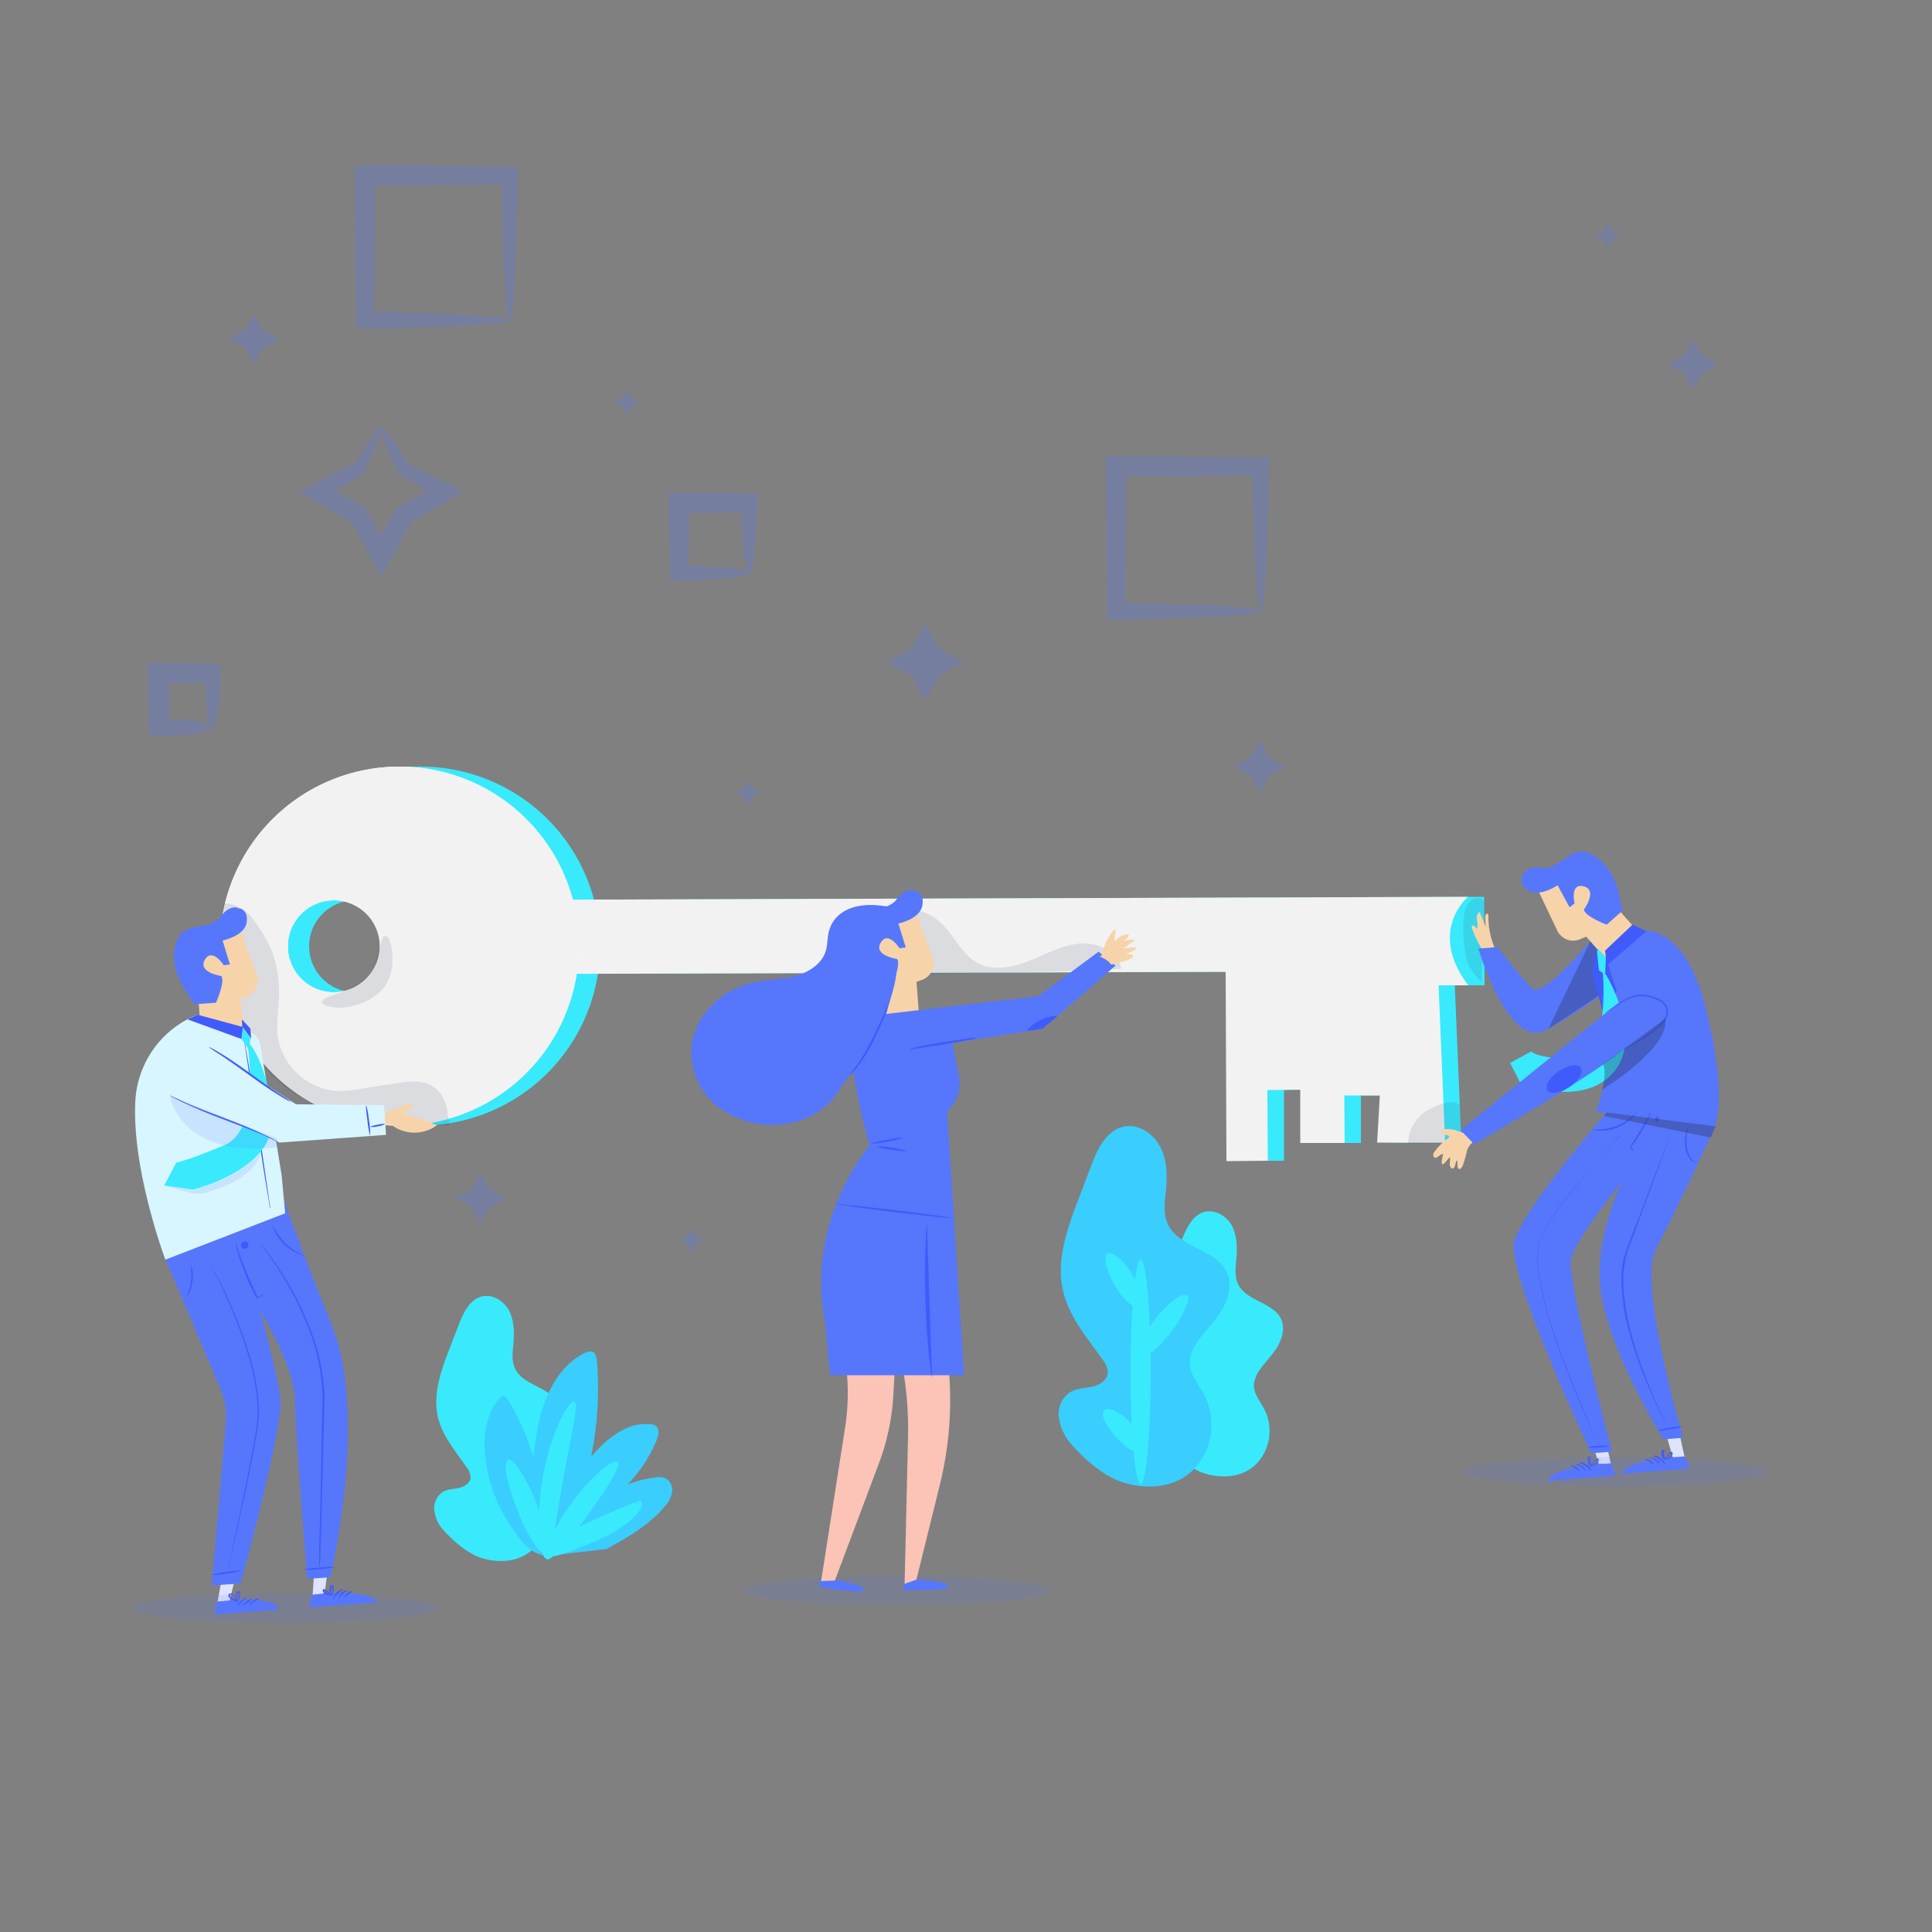 <svg xmlns="http://www.w3.org/2000/svg" viewBox="0 0 534 534">
  <rect x="0" y="0" width="534" height="534" fill="#808080" stroke="none"/>
  <defs>
    <style>
      .cls-1, .cls-7 {
        fill: none;
      }

      .cls-2 {
        fill: #39eafd;
      }

      .cls-3 {
        fill: #f2f2f2;
      }

      .cls-4 {
        fill: #fff;
      }

      .cls-5 {
        opacity: 0.11;
      }

      .cls-15, .cls-6 {
        fill: #282f56;
      }

      .cls-7 {
        stroke: #282f56;
        stroke-miterlimit: 10;
      }

      .cls-8 {
        opacity: 0.12;
      }

      .cls-9 {
        fill: #f7d3a9;
      }

      .cls-10 {
        fill: #dee3ff;
      }

      .cls-11, .cls-14 {
        fill: #5677fc;
      }

      .cls-12 {
        fill: #d8f6ff;
      }

      .cls-13 {
        fill: #405bfc;
      }

      .cls-14 {
        opacity: 0.14;
      }

      .cls-15 {
        opacity: 0.35;
      }

      .cls-16 {
        fill: #c44;
      }

      .cls-17 {
        fill: #fbc4b6;
      }

      .cls-18 {
        opacity: 0.25;
      }

      .cls-19 {
        fill: #39cefd;
      }
    </style>
  </defs>
  <g id="search-bcg-key-blue" transform="translate(-0.7 -19.5)">
    <path id="Path_1095" data-name="Path 1095" class="cls-1" d="M.7,19.5h534v534H.7" transform="translate(0 0)"/>
    <g id="Group_925" data-name="Group 925" transform="translate(60.828 231.391)">
      <g id="Group_919" data-name="Group 919" transform="translate(0.64)">
        <path id="Path_1096" data-name="Path 1096" class="cls-2" d="M129.4,252.454l272.767-.854.107,24.457H394.05l1.816,43.468h-18.8l.748-13.03H368.1v13.136H355.816V304.893l-8.971.107v19.544H335.417l-.107-52.225-205.91.641Z" transform="translate(-52.717 -215.608)"/>
        <path id="Path_1097" data-name="Path 1097" class="cls-2" d="M112.548,217.9a49.609,49.609,0,1,0,49.769,49.448A49.546,49.546,0,0,0,112.548,217.9ZM94.606,280.271a12.709,12.709,0,1,1,12.709-12.709A12.671,12.671,0,0,1,94.606,280.271Z" transform="translate(-57.226 -217.9)"/>
        <path id="Path_1098" data-name="Path 1098" class="cls-3" d="M125.1,252.454l272.874-.854.107,24.457h-8.224l1.816,43.468h-18.8l.748-13.03H363.8l.107,13.136H351.623V304.893l-9.078.107.107,19.544-11.428.107-.214-52.332-205.8.641Z" transform="translate(-53.01 -215.608)"/>
        <path id="Path_1099" data-name="Path 1099" class="cls-4" d="M107.048,217.9a49.609,49.609,0,1,0,49.769,49.448A49.546,49.546,0,0,0,107.048,217.9ZM89.106,280.271a12.709,12.709,0,1,1,12.709-12.709A12.88,12.88,0,0,1,89.106,280.271Z" transform="translate(-57.6 -217.9)"/>
        <path id="Path_1100" data-name="Path 1100" class="cls-3" d="M107.048,217.9a49.609,49.609,0,1,0,49.769,49.448A49.546,49.546,0,0,0,107.048,217.9ZM89.106,280.271a12.709,12.709,0,1,1,12.709-12.709A12.88,12.88,0,0,1,89.106,280.271Z" transform="translate(-57.6 -217.9)"/>
        <path id="Path_1101" data-name="Path 1101" class="cls-2" d="M380.918,251.6s-11.321,9.505.107,24.457C381.025,276.057,391.064,261.746,380.918,251.6Z" transform="translate(-35.954 -215.608)"/>
      </g>
      <g id="Group_920" data-name="Group 920" class="cls-5" transform="translate(329.051 92.73)">
        <path id="Path_1102" data-name="Path 1102" class="cls-6" d="M365.1,316.339a10.977,10.977,0,0,1,4.486-8.758,20.4,20.4,0,0,1,2.99-1.6,12.955,12.955,0,0,1,3.418-1.175,5.136,5.136,0,0,1,3.524.641l.32,10.466Z" transform="translate(-365.1 -304.725)"/>
      </g>
      <path id="Path_1103" data-name="Path 1103" class="cls-7" d="M370.3,301.3" transform="translate(-35.696 -212.228)"/>
      <g id="Group_921" data-name="Group 921" class="cls-5" transform="translate(344.274 36.337)">
        <path id="Path_1104" data-name="Path 1104" class="cls-6" d="M384.423,275.181c-1.5-1.709-3.1-3.418-3.845-5.447a20.825,20.825,0,0,1-.854-4.486,28.76,28.76,0,0,1,0-9.078,5.664,5.664,0,0,1,1.816-3.631,2.781,2.781,0,0,1,3.738.214Z" transform="translate(-379.354 -251.923)"/>
      </g>
      <g id="Group_922" data-name="Group 922" class="cls-5" transform="translate(28.831 46.774)">
        <path id="Path_1105" data-name="Path 1105" class="cls-6" d="M101.515,261.7c.748-.107,1.6,1.6,1.922,4.486a17.146,17.146,0,0,1-.214,5.126,10.7,10.7,0,0,1-3.631,6.3,17.6,17.6,0,0,1-11,3.952c-2.99-.107-4.7-.961-4.592-1.709,0-.748,1.709-1.282,4.058-2.136a29.46,29.46,0,0,0,3.952-1.709,21.265,21.265,0,0,0,4.165-2.67,8.211,8.211,0,0,0,2.35-3.418,42.232,42.232,0,0,0,1.175-4.165C100.341,263.409,100.768,261.7,101.515,261.7Z" transform="translate(-83.996 -261.696)"/>
      </g>
      <g id="Group_923" data-name="Group 923" class="cls-8" transform="translate(183.696 39.429)">
        <path id="Path_1106" data-name="Path 1106" class="cls-6" d="M232.418,255.226A13.937,13.937,0,0,1,244.593,258c4.058,3.418,6.088,9.078,10.68,11.641,4.379,2.35,9.719,1.282,14.311-.534s9.078-4.379,13.991-4.806,10.573,2.136,11.534,6.942c-21.574,1.282-44.536.854-66.109,2.136" transform="translate(-229 -254.818)"/>
      </g>
      <g id="Group_924" data-name="Group 924" class="cls-5" transform="translate(0 37.808)">
        <path id="Path_1107" data-name="Path 1107" class="cls-6" d="M58.709,253.3c5.874.214,8.224,4.165,11.321,9.185s4.165,11.107,3.952,16.981c-.214,3.524-.748,7.156-.32,10.68A17.91,17.91,0,0,0,89.574,305.1a29.1,29.1,0,0,0,7.476-.641c3.2-.534,6.3-.961,9.505-1.5,4.486-.641,9.612-1.282,12.6,3.738a13.145,13.145,0,0,1,1.5,4.913c.214,3.1,1.068.107.214,3.1l-16.447-.427A48.9,48.9,0,0,1,57,269.854Z" transform="translate(-57 -253.3)"/>
      </g>
    </g>
    <g id="Group_946" data-name="Group 946" transform="translate(38.036 270.301)">
      <path id="Path_1108" data-name="Path 1108" class="cls-9" d="M100.548,311.289a1.014,1.014,0,0,1,1.175-.427,3.208,3.208,0,0,1,1.175.641,10.461,10.461,0,0,0,11.855-.427c-3.2-1.282-6.515-2.456-9.826-3.418a4.37,4.37,0,0,0,2.99-1.922c.107-.107.214-.32.107-.427a.392.392,0,0,0-.32-.107,4.868,4.868,0,0,0-2.456.534c-1.6.641-3.2,1.388-4.806,2.029a2.336,2.336,0,0,0-.534.32,1.584,1.584,0,0,0-.107.748,16.05,16.05,0,0,1,.214,2.136" transform="translate(-31.297 -250.874)"/>
      <path id="Path_1109" data-name="Path 1109" class="cls-10" d="M58.175,428.12,57,434.422l3.311-.214,1.6-6.408Z" transform="translate(-34.208 -242.536)"/>
      <path id="Path_1110" data-name="Path 1110" class="cls-10" d="M82.027,426.541l-.427,6.3,3.311-.534.854-6.408Z" transform="translate(-32.535 -242.665)"/>
      <path id="Path_1111" data-name="Path 1111" class="cls-9" d="M63.923,260.9l4.272,11.428a4.861,4.861,0,0,1-2.884,6.3l-1.5.534.641,8.33-11.641.854L51,264.852Z" transform="translate(-34.616 -253.885)"/>
      <path id="Path_1112" data-name="Path 1112" class="cls-11" d="M63.747,254.618s-2.35-1.5-5.233,2.35-9.612,1.282-11.748,6.088c-2.243,4.806-.534,10.466,2.456,14.738l2.136,3.311,5.981-.427s2.563-5.767,1.5-7.369c0,0-6.622-.961-4.592-4.486s5.233,1.5,5.233,1.5l1.709-.214-2.029-6.622s5.874-1.175,6.622-4.806C66.417,254.832,63.747,254.618,63.747,254.618Z" transform="translate(-34.974 -254.332)"/>
      <path id="Path_1113" data-name="Path 1113" class="cls-11" d="M43.5,346.474l15.059,35.351a21.4,21.4,0,0,1,1.6,10.36l-3.845,44.429,8.01-.534s10.894-39.836,11-49.982c0-4.806-5.66-25.525-5.66-25.525s9.505,15.7,9.612,24.35S82.7,434.8,82.7,434.8l6.408-.427s10.573-44.536.427-69.527c-8.864-22-13.457-35.244-13.457-35.244Z" transform="translate(-35.126 -249.214)"/>
      <path id="Path_1114" data-name="Path 1114" class="cls-12" d="M52.9,282.1A27.221,27.221,0,0,0,35.7,306.664c-.748,19.01,8.33,43.147,8.33,43.147L77.141,337l-.961-10.466-5.874-35.992a5.146,5.146,0,0,0-3.418-3.952Z" transform="translate(-35.659 -252.444)"/>
      <g id="Group_926" data-name="Group 926" transform="translate(30.161 36.278)">
        <path id="Path_1115" data-name="Path 1115" class="cls-13" d="M71.056,335.185a.624.624,0,0,1-.107-.427c-.107-.427-.107-.854-.214-1.388-.214-1.388-.534-3.1-.854-5.02-.748-4.592-1.6-10.253-2.563-16.554s-1.816-11.962-2.456-16.554c-.32-1.922-.534-3.631-.748-5.02-.107-.534-.107-.961-.214-1.388V288.3a.624.624,0,0,1,.107.427c.107.427.107.854.214,1.388.214,1.388.534,3.1.854,5.02.748,4.592,1.6,10.253,2.563,16.554s1.816,11.962,2.456,16.554c.32,1.922.534,3.631.748,5.02.107.534.107.961.214,1.388C71.056,335.078,71.162,335.185,71.056,335.185Z" transform="translate(-63.9 -288.3)"/>
      </g>
      <path id="Path_1116" data-name="Path 1116" class="cls-13" d="M51.977,282.1l12.6,3.418-.427,3.311L49.2,283.382Z" transform="translate(-34.738 -252.444)"/>
      <path id="Path_1117" data-name="Path 1117" class="cls-13" d="M63.407,285.329l2.456,3.311-.214-2.777L63.3,283.3Z" transform="translate(-33.779 -252.362)"/>
      <path id="Path_1118" data-name="Path 1118" class="cls-2" d="M63.627,285.4l-.427,3.2,2.136,3.1.32-3.418-1.922-2.67" transform="translate(-33.786 -252.219)"/>
      <path id="Path_1119" data-name="Path 1119" class="cls-2" d="M66.376,290.882s3.418,22.535-6.408,26.7-13.457,4.913-13.457,4.913L43.2,328.8l7.9,1.175S74.065,324.524,73,309.892C71.929,295.367,66.8,289.6,66.8,289.6Z" transform="translate(-35.146 -251.934)"/>
      <path id="Path_1120" data-name="Path 1120" class="cls-12" d="M44.6,302.725l30.331,14.311,29.477-2.136-.534-8.224-24.35-.214L51.649,288.2" transform="translate(-35.051 -252.029)"/>
      <g id="Group_927" data-name="Group 927" transform="translate(9.64 51.977)">
        <path id="Path_1121" data-name="Path 1121" class="cls-13" d="M44.7,303s.427.214,1.175.534,1.816.854,3.2,1.5c2.67,1.175,6.515,2.67,10.787,4.272s8.117,3.2,10.787,4.486q2.083.961,3.2,1.6c.748.427,1.068.641,1.068.641s-.427-.214-1.175-.534-1.816-.854-3.2-1.5c-2.67-1.175-6.515-2.67-10.787-4.272s-8.117-3.2-10.787-4.486q-2.083-.961-3.2-1.6C45.021,303.32,44.594,303,44.7,303Z" transform="translate(-44.685 -303)"/>
      </g>
      <g id="Group_928" data-name="Group 928" transform="translate(20.443 38.627)">
        <path id="Path_1122" data-name="Path 1122" class="cls-13" d="M77.548,305.666a8.391,8.391,0,0,1-.961-.427c-.641-.32-1.5-.854-2.563-1.5-2.136-1.282-4.913-3.2-8.01-5.447s-5.874-4.165-7.9-5.554c-.854-.534-1.709-1.068-2.456-1.6-.534-.32-.854-.534-.854-.641a8.4,8.4,0,0,1,.961.427c.641.32,1.5.854,2.563,1.5,2.136,1.282,4.913,3.2,8.01,5.447s5.874,4.165,7.9,5.554c.854.534,1.709,1.068,2.456,1.6C77.228,305.452,77.548,305.666,77.548,305.666Z" transform="translate(-54.8 -290.5)"/>
      </g>
      <g id="Group_929" data-name="Group 929" transform="translate(63.824 54.754)">
        <path id="Path_1123" data-name="Path 1123" class="cls-13" d="M96.573,314.037a24.138,24.138,0,0,1-.748-4.165c-.32-2.35-.534-4.272-.32-4.272a24.138,24.138,0,0,1,.748,4.165A20.284,20.284,0,0,1,96.573,314.037Z" transform="translate(-95.419 -305.6)"/>
      </g>
      <g id="Group_930" data-name="Group 930" transform="translate(64.978 59.745)">
        <path id="Path_1124" data-name="Path 1124" class="cls-13" d="M100.665,310.3a4.378,4.378,0,0,1-2.029.748,4.888,4.888,0,0,1-2.136.107,7.5,7.5,0,0,1,2.029-.534A9.024,9.024,0,0,1,100.665,310.3Z" transform="translate(-96.5 -310.273)"/>
      </g>
      <path id="Path_1125" data-name="Path 1125" class="cls-11" d="M57.05,434.031a6.929,6.929,0,0,0-.748,3.524l17.3-1.282s1.5-3.524-13.136-2.563Z" transform="translate(-34.257 -242.146)"/>
      <path id="Path_1126" data-name="Path 1126" class="cls-11" d="M81.65,432.228a6.929,6.929,0,0,0-.748,3.524l18.37-1.388s.534-3.2-14.311-2.456Z" transform="translate(-32.585 -242.265)"/>
      <g id="Group_931" data-name="Group 931" transform="translate(28.116 190.691)">
        <path id="Path_1127" data-name="Path 1127" class="cls-13" d="M64.778,432.9c.107.107-.641.534-1.388,1.282A10.214,10.214,0,0,1,62,435.358c-.107-.107.32-.854,1.175-1.5C63.923,433.115,64.671,432.794,64.778,432.9Z" transform="translate(-61.985 -432.881)"/>
      </g>
      <g id="Group_932" data-name="Group 932" transform="translate(29.721 191.011)">
        <path id="Path_1128" data-name="Path 1128" class="cls-13" d="M66.171,433.2c.107.107-.534.534-1.282,1.175-.748.534-1.388,1.068-1.388.961-.107-.107.427-.748,1.175-1.388C65.316,433.415,66.064,433.094,66.171,433.2Z" transform="translate(-63.487 -433.181)"/>
      </g>
      <g id="Group_933" data-name="Group 933" transform="translate(31.534 190.994)">
        <path id="Path_1129" data-name="Path 1129" class="cls-13" d="M67.978,433.2a10.954,10.954,0,0,1-1.388.961c-.748.534-1.282,1.068-1.388.961s.32-.748,1.175-1.388A2.139,2.139,0,0,1,67.978,433.2Z" transform="translate(-65.185 -433.165)"/>
      </g>
      <g id="Group_934" data-name="Group 934" transform="translate(25.766 188.981)">
        <path id="Path_1130" data-name="Path 1130" class="cls-13" d="M62.151,434.612a4.651,4.651,0,0,1-.32-1.922,1.587,1.587,0,0,1,.214-.961.834.834,0,0,1,.427-.427.526.526,0,0,1,.641.427,4.59,4.59,0,0,1-.214,1.282l-.214.641-.107.32a.331.331,0,0,1-.107.214c-.107.107-.214.214-.32.107a5.337,5.337,0,0,1-2.243-1.388c-.107-.214-.214-.534,0-.748s.427-.32.641-.214a1.108,1.108,0,0,1,.854.641,3.033,3.033,0,0,1,.534,1.816,3.086,3.086,0,0,0-.748-1.709.878.878,0,0,0-.641-.427c-.32,0-.427.214-.214.427a5.814,5.814,0,0,0,1.922,1.175c-.107.214,0-.214.107-.32l.214-.641a6.146,6.146,0,0,0,.214-1.068c0-.32-.214-.107-.427.107a2.012,2.012,0,0,0-.214.854C62.044,433.865,62.257,434.612,62.151,434.612Z" transform="translate(-59.785 -431.28)"/>
      </g>
      <g id="Group_935" data-name="Group 935" transform="translate(54.7 188.361)">
        <path id="Path_1131" data-name="Path 1131" class="cls-13" d="M89.572,430.807a.1.1,0,0,1,.107-.107l.107.107a15.825,15.825,0,0,0-1.5,1.175c-.854.748-1.282,1.6-1.388,1.5a2.388,2.388,0,0,1,1.068-1.816,3.682,3.682,0,0,1,1.816-.961l.107.107Q89.572,430.967,89.572,430.807Z" transform="translate(-86.877 -430.7)"/>
      </g>
      <g id="Group_936" data-name="Group 936" transform="translate(56.195 188.751)">
        <path id="Path_1132" data-name="Path 1132" class="cls-13" d="M90.865,431.1c0,.107-.748.427-1.388.961-.748.641-1.068,1.282-1.175,1.175-.107,0,.107-.854.961-1.6C90.01,431.1,90.865,431,90.865,431.1Z" transform="translate(-88.276 -431.065)"/>
      </g>
      <g id="Group_937" data-name="Group 937" transform="translate(57.802 188.965)">
        <path id="Path_1133" data-name="Path 1133" class="cls-13" d="M92.151,431.3a5.2,5.2,0,0,1-1.175.854c-.641.427-1.068.961-1.175.961s.214-.748.854-1.282C91.4,431.3,92.044,431.2,92.151,431.3Z" transform="translate(-89.781 -431.265)"/>
      </g>
      <g id="Group_938" data-name="Group 938" transform="translate(51.868 187.276)">
        <path id="Path_1134" data-name="Path 1134" class="cls-13" d="M86.548,432.585a.8.8,0,0,1-.32-.32,4.4,4.4,0,0,1-.107-1.282,2.351,2.351,0,0,1,.107-.854c.107-.107.107-.427.427-.427.32-.107.534.32.534.534a2.184,2.184,0,0,1,0,1.175c0,.214-.107.427-.107.641,0,.107-.107.214-.107.32a.555.555,0,0,1-.427.214,4.589,4.589,0,0,1-1.282-.214,1.7,1.7,0,0,1-.961-.748.672.672,0,0,1,0-.641c0-.214.427-.214.427-.107l.214.107a4.523,4.523,0,0,1,.748.534c.748.748,1.068,1.388.961,1.388s-.427-.534-1.175-1.175c-.214-.107-.427-.32-.641-.427l-.214-.107v-.107h.107a.527.527,0,0,0,.107.32c.214.534,1.175.748,1.709.854.107.107.214-.534.32-.748v-1.068c0-.214-.107-.214-.107-.214-.107,0-.107.107-.107.214a2.082,2.082,0,0,0-.107.854,5.751,5.751,0,0,0-.107,1.175A.1.1,0,0,1,86.548,432.585Z" transform="translate(-84.225 -429.684)"/>
      </g>
      <g id="Group_939" data-name="Group 939" transform="translate(21.083 183.207)">
        <path id="Path_1135" data-name="Path 1135" class="cls-13" d="M64.051,425.9a21.131,21.131,0,0,1-4.272.854,17.529,17.529,0,0,1-4.379.427,21.131,21.131,0,0,1,4.272-.854A28.407,28.407,0,0,1,64.051,425.9Z" transform="translate(-55.4 -425.874)"/>
      </g>
      <g id="Group_940" data-name="Group 940" transform="translate(46.395 182.31)">
        <path id="Path_1136" data-name="Path 1136" class="cls-13" d="M88.071,425.1a30.834,30.834,0,0,1-4.486.534,21.352,21.352,0,0,1-4.486.107,30.842,30.842,0,0,1,4.486-.534A21.355,21.355,0,0,1,88.071,425.1Z" transform="translate(-79.1 -425.034)"/>
      </g>
      <g id="Group_941" data-name="Group 941" transform="translate(13.815 98.325)">
        <path id="Path_1137" data-name="Path 1137" class="cls-13" d="M49.989,346.4a8.365,8.365,0,0,1,.641,5.126,9.3,9.3,0,0,1-2.029,4.806,14.32,14.32,0,0,0,1.388-9.932Z" transform="translate(-48.595 -346.397)"/>
      </g>
      <g id="Group_942" data-name="Group 942" transform="translate(37.931 87.859)">
        <path id="Path_1138" data-name="Path 1138" class="cls-13" d="M80.066,344.931a8.77,8.77,0,0,1-1.816-.534,13.111,13.111,0,0,1-3.738-2.456,14.175,14.175,0,0,1-2.67-3.631c-.534-1.068-.748-1.709-.641-1.709a26.411,26.411,0,0,0,3.631,5.02A16.092,16.092,0,0,0,80.066,344.931Z" transform="translate(-71.175 -336.597)"/>
      </g>
      <g id="Group_943" data-name="Group 943" transform="translate(27.79 92.561)">
        <path id="Path_1139" data-name="Path 1139" class="cls-13" d="M69.818,355.2a21.905,21.905,0,0,1-2.136,1.282l-.107.107-.107-.107a54.2,54.2,0,0,1-2.99-6.408c-.961-2.456-1.816-4.7-2.243-6.3-.214-.854-.427-1.5-.534-2.029a.7.7,0,0,1,.214-.748,1.28,1.28,0,0,0,0,.748c.107.427.427,1.068.641,1.922.534,1.6,1.388,3.845,2.456,6.3,1.068,2.563,2.136,4.806,2.884,6.408l-.214-.107C68.857,355.525,69.711,355.1,69.818,355.2Z" transform="translate(-61.68 -341)"/>
      </g>
      <g id="Group_944" data-name="Group 944" transform="translate(34.54 92.775)">
        <path id="Path_1140" data-name="Path 1140" class="cls-13" d="M84.34,431.126v-3.738c0-2.563.107-5.981.214-10.146.214-8.651.427-20.4.748-33.322a57.546,57.546,0,0,0-3.418-17.836,89.244,89.244,0,0,0-6.3-13.457,92.371,92.371,0,0,0-5.447-8.437q-.961-1.282-1.6-2.243A5.218,5.218,0,0,1,68,341.2s.214.214.641.748.961,1.175,1.709,2.136a89.192,89.192,0,0,1,5.554,8.437,81.008,81.008,0,0,1,6.408,13.564,55.821,55.821,0,0,1,3.524,17.942c-.32,12.923-.641,24.564-.854,33.322-.107,4.165-.214,7.583-.32,10.039,0,1.068-.107,2.029-.107,2.777A3.455,3.455,0,0,0,84.34,431.126Z" transform="translate(-68 -341.2)"/>
      </g>
      <g id="Group_945" data-name="Group 945" transform="translate(20.549 98.008)">
        <path id="Path_1141" data-name="Path 1141" class="cls-13" d="M59.813,432.394a4.838,4.838,0,0,1,.107-.854c.107-.748.32-1.6.534-2.563.534-2.35,1.175-5.554,2.029-9.4.854-4.058,1.816-8.758,2.884-13.991.534-2.67,1.068-5.447,1.6-8.224A80.51,80.51,0,0,0,68.25,388.5a57.266,57.266,0,0,0-2.777-17.088,115.946,115.946,0,0,0-4.913-13.35c-1.6-3.738-2.99-6.728-4.058-8.758-.427-.961-.854-1.709-1.175-2.35a4.87,4.87,0,0,1-.427-.854,2.369,2.369,0,0,1,.427.748c.32.641.748,1.388,1.282,2.35,1.068,2.029,2.563,4.913,4.165,8.651a138.214,138.214,0,0,1,5.02,13.35,57.988,57.988,0,0,1,2.777,17.195,78.853,78.853,0,0,1-1.282,8.971c-.534,2.884-1.068,5.66-1.6,8.224-1.068,5.233-2.136,9.932-2.99,13.991-.854,3.845-1.6,6.942-2.136,9.4q-.32,1.442-.641,2.563A2.955,2.955,0,0,1,59.813,432.394Z" transform="translate(-54.9 -346.1)"/>
      </g>
      <path id="Path_1142" data-name="Path 1142" class="cls-14" d="M44.7,303s2.136,17.088,28.943,14.418l.748-.107-.214-2.456Z" transform="translate(-35.044 -251.023)"/>
      <path id="Path_1143" data-name="Path 1143" class="cls-14" d="M43.2,326.992l6.622,1.816a10.413,10.413,0,0,0,5.126,0C59.54,327.526,68.4,324.215,69.9,317.7c-4.7,5.447-11.321,8.437-18.8,10.573Z" transform="translate(-35.146 -250.023)"/>
      <path id="Path_1144" data-name="Path 1144" class="cls-13" d="M65.129,341.762a1.016,1.016,0,1,1-1.068-.961A.982.982,0,0,1,65.129,341.762Z" transform="translate(-33.793 -248.453)"/>
    </g>
    <g id="Group_967" data-name="Group 967" transform="translate(396.821 254.891)">
      <path id="Path_1145" data-name="Path 1145" class="cls-9" d="M380.2,318.113a5.478,5.478,0,0,1,2.029-3.1A16.416,16.416,0,0,0,380.2,313.2" transform="translate(-371.015 -234.92)"/>
      <g id="Group_966" data-name="Group 966">
        <path id="Path_1146" data-name="Path 1146" class="cls-9" d="M381,312.448c-.854.534-1.922,0-2.884-.32a7.366,7.366,0,0,0-3.738-.32.642.642,0,0,0-.427.107c-.427.32-.107.961.32,1.175s.961.214,1.5.427c.107.107.214.107.214.214.107.214-.214.534-.427.641a15.761,15.761,0,0,0-3.524,3.524,2.146,2.146,0,0,0-.427.854.971.971,0,0,0,.427.854c.641.32,1.6-1.175,2.35-.961a12.6,12.6,0,0,0-.427,2.136c0,.214,0,.534.214.641a.392.392,0,0,0,.32-.107c.534-.32,1.175-1.388,1.709-1.816.214.427-.107,1.709,0,2.136,0,.427.427,1.068.854.961.641-.107.641-1.6,1.068-2.136.427-.32,0,.961.32,2.029,0,0,.748,1.068,1.5-1.175a28.1,28.1,0,0,0,.961-3.418" transform="translate(-371.6 -235.022)"/>
        <path id="Path_1147" data-name="Path 1147" class="cls-9" d="M384.485,265.966a35.883,35.883,0,0,1-2.777-5.767c-.107-.32-.214-.641,0-.854s.534,0,.748.214.427.534.641.534a6.438,6.438,0,0,0-.107-2.456,2.089,2.089,0,0,1,.748-2.136c.641,1.388,1.175,2.777,1.709,4.165a22.328,22.328,0,0,1-.107-2.67,1.818,1.818,0,0,1,.107-.748.39.39,0,0,1,.534-.214c.214.107.214.427.214.748a21.631,21.631,0,0,0,1.922,9.078,1.171,1.171,0,0,0-1.282-.32c-.641.107-1.5.32-2.35.427" transform="translate(-370.921 -238.843)"/>
        <g id="Group_951" data-name="Group 951" transform="translate(31.92 162.866)">
          <path id="Path_1148" data-name="Path 1148" class="cls-10" d="M416.545,392.507l1.388,6.3-3.418-.107-1.816-6.3Z" transform="translate(-400.726 -392.4)"/>
          <path id="Path_1149" data-name="Path 1149" class="cls-11" d="M418.589,398.2a7.339,7.339,0,0,1,1.282,3.418l-18.37,1.388s-.961-3.1,13.777-4.486Z" transform="translate(-401.488 -392.006)"/>
          <g id="Group_947" data-name="Group 947" transform="translate(8.45 5.847)">
            <path id="Path_1150" data-name="Path 1150" class="cls-13" d="M409.614,397.9h0a2.929,2.929,0,0,1,1.816.641c1.068.641,1.388,1.6,1.282,1.709s-.641-.748-1.6-1.282c-.748-.534-1.5-.748-1.709-.961l.214-.107Z" transform="translate(-409.4 -397.875)"/>
          </g>
          <g id="Group_948" data-name="Group 948" transform="translate(7.275 6.352)">
            <path id="Path_1151" data-name="Path 1151" class="cls-13" d="M408.3,398.4c0-.107.854-.107,1.816.427.854.534,1.282,1.388,1.175,1.388-.107.107-.534-.534-1.388-1.068A12.507,12.507,0,0,1,408.3,398.4Z" transform="translate(-408.3 -398.348)"/>
          </g>
          <g id="Group_949" data-name="Group 949" transform="translate(5.994 6.776)">
            <path id="Path_1152" data-name="Path 1152" class="cls-13" d="M407.1,398.8c0-.107.748-.107,1.5.32s1.175,1.068,1.068,1.175-.534-.32-1.282-.748C407.741,399.124,407.1,398.911,407.1,398.8Z" transform="translate(-407.1 -398.744)"/>
          </g>
          <g id="Group_950" data-name="Group 950" transform="translate(10.8 4.272)">
            <path id="Path_1153" data-name="Path 1153" class="cls-13" d="M412.882,399.284a1.064,1.064,0,0,1,.107-.427,6.973,6.973,0,0,0-.214-1.175c-.107-.214-.214-.534-.32-.748-.107-.107-.107-.214-.214-.214v.214a4.006,4.006,0,0,0,.107,1.068c.107.32.32.854.427.748.534-.214,1.5-.534,1.6-1.068v-.32h0l-.214.107c-.214.214-.427.32-.641.534a4.007,4.007,0,0,0-.961,1.388,3.876,3.876,0,0,1,.748-1.6l.641-.641.214-.107c0-.107.427-.107.427.107a.672.672,0,0,1,0,.641,1.516,1.516,0,0,1-.854.961,3.826,3.826,0,0,1-1.175.427.809.809,0,0,1-.427-.214c-.107-.107-.107-.214-.214-.32-.107-.214-.107-.427-.214-.534a4.381,4.381,0,0,1-.107-1.175c0-.107.107-.534.427-.534s.427.214.534.427a3.3,3.3,0,0,1,.214.854,2.812,2.812,0,0,1,.107,1.282C412.988,399.177,412.882,399.284,412.882,399.284Z" transform="translate(-411.6 -396.4)"/>
          </g>
        </g>
        <g id="Group_956" data-name="Group 956" transform="translate(52.319 161.05)">
          <path id="Path_1154" data-name="Path 1154" class="cls-10" d="M435.638,390.807l1.388,6.3L433.716,397l-1.816-6.3Z" transform="translate(-419.819 -390.7)"/>
          <path id="Path_1155" data-name="Path 1155" class="cls-11" d="M437.689,396.4a7.339,7.339,0,0,1,1.282,3.418l-18.37,1.388s-.961-3.1,13.777-4.486Z" transform="translate(-420.588 -390.312)"/>
          <g id="Group_952" data-name="Group 952" transform="translate(8.45 5.847)">
            <path id="Path_1156" data-name="Path 1156" class="cls-13" d="M428.714,396.2h0a2.929,2.929,0,0,1,1.816.641c1.068.641,1.388,1.6,1.282,1.709s-.641-.748-1.6-1.282c-.748-.534-1.5-.748-1.709-.961l.214-.107Z" transform="translate(-428.5 -396.175)"/>
          </g>
          <g id="Group_953" data-name="Group 953" transform="translate(7.373 6.352)">
            <path id="Path_1157" data-name="Path 1157" class="cls-13" d="M427.5,396.7c0-.107.854-.107,1.816.427.854.534,1.282,1.388,1.175,1.388-.107.107-.534-.534-1.388-1.068S427.394,396.81,427.5,396.7Z" transform="translate(-427.491 -396.648)"/>
          </g>
          <g id="Group_954" data-name="Group 954" transform="translate(6.089 6.776)">
            <path id="Path_1158" data-name="Path 1158" class="cls-13" d="M426.3,397.1c0-.107.748-.107,1.5.32s1.175,1.068,1.068,1.175-.534-.32-1.282-.748S426.194,397.211,426.3,397.1Z" transform="translate(-426.289 -397.044)"/>
          </g>
          <g id="Group_955" data-name="Group 955" transform="translate(10.8 4.272)">
            <path id="Path_1159" data-name="Path 1159" class="cls-13" d="M431.982,397.584a1.064,1.064,0,0,1,.107-.427,6.975,6.975,0,0,0-.214-1.175c-.107-.214-.214-.534-.32-.748-.107-.107-.107-.214-.214-.214v.214a4.006,4.006,0,0,0,.107,1.068c.107.32.32.854.427.748.534-.214,1.5-.534,1.6-1.068v-.32h0l-.214.107c-.214.214-.427.32-.641.534a4.007,4.007,0,0,0-.961,1.388,3.876,3.876,0,0,1,.748-1.6l.641-.641.214-.107c0-.107.427-.107.427.107a.672.672,0,0,1,0,.641,1.516,1.516,0,0,1-.854.961,3.826,3.826,0,0,1-1.175.427.809.809,0,0,1-.427-.214c-.107-.107-.107-.214-.214-.32-.107-.214-.107-.427-.214-.534a4.381,4.381,0,0,1-.107-1.175c0-.107.107-.534.427-.534s.427.214.534.427a3.3,3.3,0,0,1,.214.854,2.812,2.812,0,0,1,.107,1.282C432.088,397.477,431.982,397.584,431.982,397.584Z" transform="translate(-430.7 -394.7)"/>
          </g>
        </g>
        <path id="Path_1160" data-name="Path 1160" class="cls-11" d="M424.991,260.515s13.03-4.058,19.331,21.467c6.3,25.418,2.35,32.574,2.35,32.574L413.99,310.5s4.486-13.35,3.2-21.574S411,265.107,411,265.107,418.049,259.447,424.991,260.515Z" transform="translate(-368.921 -238.518)"/>
        <path id="Path_1161" data-name="Path 1161" class="cls-11" d="M383.3,265.143s8.224,28.088,18.69,22.535,24.03-16.447,24.03-16.447l-11.641-8.33s-13.03,15.806-16.02,13.35c-2.884-2.456-9.719-11.534-9.719-11.534Z" transform="translate(-370.804 -238.34)"/>
        <path id="Path_1162" data-name="Path 1162" class="cls-15" d="M413.148,262.9,401.4,287.357,416.993,277l-.641-12.389Z" transform="translate(-369.574 -238.34)"/>
        <path id="Path_1163" data-name="Path 1163" class="cls-11" d="M420.8,304.5s-26.166,29.8-28.2,38.875c-2.029,8.971,21.253,58.42,21.253,58.42l5.767-.427s-12.6-47.846-11.321-53.4,14.1-21.146,14.1-21.146-8.758,16.981-5.447,32.788c3.631,17.3,16.874,38.341,16.874,38.341l5.447-.427s-12.6-42.72-7.583-52.012c5.233-9.826,16.554-34.176,16.554-34.176Z" transform="translate(-370.18 -235.511)"/>
        <g id="Group_957" data-name="Group 957" transform="translate(52.005 76.999)">
          <path id="Path_1164" data-name="Path 1164" class="cls-13" d="M434.291,312a7.847,7.847,0,0,0-.214.854c-.214.641-.534,1.388-.854,2.35q-1.282,3.364-3.2,8.651c-1.388,3.738-2.99,8.01-4.7,12.709-.854,2.456-1.816,4.913-2.777,7.476a25.382,25.382,0,0,0-1.175,4.058c-.214,1.388-.427,2.884-.534,4.272a60.331,60.331,0,0,0,2.35,16.34,110.717,110.717,0,0,0,4.379,12.816c1.388,3.631,2.67,6.408,3.631,8.437.427.854.748,1.6,1.068,2.243.214.534.32.748.32.748a2.368,2.368,0,0,1-.427-.748,23.553,23.553,0,0,0-1.175-2.243c-.961-1.922-2.243-4.806-3.738-8.33a116.859,116.859,0,0,1-4.486-12.816A57.118,57.118,0,0,1,420.3,352.37a28.875,28.875,0,0,1,.534-4.379,25.641,25.641,0,0,1,1.282-4.058c.961-2.563,1.922-5.126,2.884-7.476,1.816-4.7,3.418-9.078,4.806-12.709,1.388-3.524,2.456-6.408,3.311-8.544.32-.854.641-1.709.961-2.35A7.843,7.843,0,0,1,434.291,312Z" transform="translate(-420.294 -312)"/>
        </g>
        <g id="Group_958" data-name="Group 958" transform="translate(28.804 77.96)">
          <path id="Path_1165" data-name="Path 1165" class="cls-13" d="M421.778,312.9a5.524,5.524,0,0,1-.641.748c-.534.534-1.175,1.282-1.922,2.136-1.6,1.816-4.058,4.486-6.835,7.9a153.059,153.059,0,0,0-9.505,12.175c-.748,1.175-1.6,2.456-2.35,3.738a11.44,11.44,0,0,0-1.6,4.272,30.015,30.015,0,0,0,.427,9.719,114.261,114.261,0,0,0,5.126,18.156c1.922,5.447,3.845,10.36,5.554,14.418s3.1,7.369,4.058,9.612c.427,1.068.854,1.922,1.175,2.563a4.385,4.385,0,0,0,.427.961,5.088,5.088,0,0,1-.427-.854c-.32-.748-.748-1.5-1.175-2.563-1.068-2.243-2.456-5.447-4.165-9.505s-3.631-8.971-5.554-14.418a115.663,115.663,0,0,1-5.126-18.263,30.545,30.545,0,0,1-.427-9.826,12.108,12.108,0,0,1,1.709-4.379c.748-1.388,1.6-2.563,2.35-3.845a135.135,135.135,0,0,1,9.612-12.175c2.884-3.311,5.233-5.981,6.942-7.8.748-.854,1.388-1.5,1.922-2.029A2.369,2.369,0,0,1,421.778,312.9Z" transform="translate(-398.57 -312.9)"/>
        </g>
        <g id="Group_959" data-name="Group 959" transform="translate(42.72 164.174)">
          <path id="Path_1166" data-name="Path 1166" class="cls-13" d="M417.794,393.705a11.715,11.715,0,0,1-3.1.427,12.465,12.465,0,0,1-3.1,0,11.715,11.715,0,0,1,3.1-.427A12.462,12.462,0,0,1,417.794,393.705Z" transform="translate(-411.6 -393.625)"/>
        </g>
        <g id="Group_960" data-name="Group 960" transform="translate(61.944 158.78)">
          <path id="Path_1167" data-name="Path 1167" class="cls-13" d="M436.756,388.6a13.443,13.443,0,0,1-3.524.854,18.024,18.024,0,0,1-3.631.427,13.443,13.443,0,0,1,3.524-.854A18.026,18.026,0,0,1,436.756,388.6Z" transform="translate(-429.6 -388.574)"/>
        </g>
        <g id="Group_961" data-name="Group 961" transform="translate(69.561 75.393)">
          <path id="Path_1168" data-name="Path 1168" class="cls-13" d="M440.115,320.967a1.956,1.956,0,0,1-1.709-.641,7.051,7.051,0,0,1-1.6-3.952,9.15,9.15,0,0,1,1.175-5.874,13.113,13.113,0,0,0-.748,5.767,8.066,8.066,0,0,0,1.388,3.845A2.929,2.929,0,0,0,440.115,320.967Z" transform="translate(-436.732 -310.497)"/>
        </g>
        <g id="Group_962" data-name="Group 962" transform="translate(44.108 71.976)">
          <path id="Path_1169" data-name="Path 1169" class="cls-13" d="M424.968,307.3a5.755,5.755,0,0,1-1.175,1.6,12.69,12.69,0,0,1-4.058,2.67,10.651,10.651,0,0,1-4.806.854c-1.282,0-2.029-.214-2.029-.32a16.467,16.467,0,0,0,6.622-.961A15.035,15.035,0,0,0,424.968,307.3Z" transform="translate(-412.9 -307.297)"/>
        </g>
        <g id="Group_963" data-name="Group 963" transform="translate(54.458 72.083)">
          <path id="Path_1170" data-name="Path 1170" class="cls-13" d="M428.368,307.4a14.619,14.619,0,0,1-.748,1.709,38.632,38.632,0,0,1-2.136,3.952,38.028,38.028,0,0,1-2.456,3.738c-.214.427.214.748.427.961a1.169,1.169,0,0,1,.427.214,1.869,1.869,0,0,1-.534-.107.976.976,0,0,1-.534-.32.646.646,0,0,1-.107-.854c.641-1.068,1.5-2.35,2.35-3.845C426.873,309.857,428.261,307.293,428.368,307.4Z" transform="translate(-422.591 -307.397)"/>
        </g>
        <path id="Path_1171" data-name="Path 1171" class="cls-13" d="M429.641,308.4a1.326,1.326,0,0,0-.641.854c0,.32.32.748.641.641.107,0,.214-.107.32-.214a.958.958,0,0,0-.32-1.282" transform="translate(-367.697 -235.246)"/>
        <path id="Path_1172" data-name="Path 1172" class="cls-15" d="M416.548,307.4l30.118,3.845-1.388,3.1L415.8,308.361Z" transform="translate(-368.594 -235.314)"/>
        <g id="Group_964" data-name="Group 964" transform="translate(24.363)">
          <path id="Path_1173" data-name="Path 1173" class="cls-9" d="M398.8,250.408l5.233,11a4.874,4.874,0,0,0,6.515,2.35l1.5-.641,5.554,6.3,8.758-7.69L410.655,244Z" transform="translate(-394.114 -239.625)"/>
          <path id="Path_1174" data-name="Path 1174" class="cls-11" d="M394.826,246.521s.534-2.777,5.34-2.136c4.7.641,7.583-5.981,12.6-4.165s7.8,6.942,8.758,12.068l.961,3.845L418,260.085s-5.981-2.243-6.3-4.165c0,0,3.952-5.34,0-6.408s-2.563,4.7-2.563,4.7l-1.388,1.068-3.311-6.088s-4.913,3.418-8.117,1.388C393.224,248.444,394.826,246.521,394.826,246.521Z" transform="translate(-394.412 -239.904)"/>
        </g>
        <path id="Path_1175" data-name="Path 1175" class="cls-13" d="M416.42,270.228c.107-.427-.32-4.272-.32-4.272l7.583-7.156,3.845,1.816" transform="translate(-368.574 -238.619)"/>
        <line id="Line_9" data-name="Line 9" class="cls-1" x1="11.107" y2="9.505" transform="translate(47.846 22.103)"/>
        <path id="Path_1176" data-name="Path 1176" class="cls-13" d="M415.809,281.334,414.1,265.1l2.884,2.884-.961,14.1" transform="translate(-368.71 -238.191)"/>
        <path id="Path_1177" data-name="Path 1177" class="cls-13" d="M416.327,267.3l2.99,9.292-3.418,6.942Z" transform="translate(-368.588 -238.041)"/>
        <path id="Path_1178" data-name="Path 1178" class="cls-13" d="M415.9,283.256l-3.1-11.641,1.388-6.515Z" transform="translate(-368.798 -238.191)"/>
        <path id="Path_1179" data-name="Path 1179" class="cls-2" d="M414.32,265.1l2.136,2.35-.214,4.7-1.709-1.175-.534-5.34" transform="translate(-368.717 -238.191)"/>
        <path id="Path_1180" data-name="Path 1180" class="cls-16" d="M414.5,270.6" transform="translate(-368.683 -237.817)"/>
        <path id="Path_1181" data-name="Path 1181" class="cls-2" d="M417.132,271.2s2.243,23.5-7.9,23.71-11.855-1.922-11.855-1.922l-5.874,3.2,3.2,6.194s13.777,4.592,22.214-.854c13.884-8.971,1.068-29.8,1.068-29.8Z" transform="translate(-370.247 -237.776)"/>
        <path id="Path_1182" data-name="Path 1182" class="cls-11" d="M424.41,277.6c-.961.427-45.71,36.739-45.71,36.739l3.738,3.845s39.943-22.962,42.934-27.982C428.362,285.076,424.41,277.6,424.41,277.6Z" transform="translate(-371.117 -237.341)"/>
        <g id="Group_965" data-name="Group 965" transform="translate(47.419 39.505)">
          <path id="Path_1183" data-name="Path 1183" class="cls-13" d="M420.486,292.386s.427-.214,1.282-.748a37.681,37.681,0,0,0,3.524-2.029,54.159,54.159,0,0,0,4.806-3.524,8.988,8.988,0,0,0,2.35-2.563,3.281,3.281,0,0,0,.214-3.418,5.4,5.4,0,0,0-2.99-2.029,9.85,9.85,0,0,0-3.418-.748,10.119,10.119,0,0,0-5.554,1.816c-1.282.748-2.35,1.5-3.418,2.136-.854.534-1.282.748-1.282.748s.427-.32,1.175-.854c.961-.641,2.136-1.5,3.418-2.35a10.02,10.02,0,0,1,5.767-1.922,10.427,10.427,0,0,1,3.524.748,6.106,6.106,0,0,1,3.2,2.243,3.8,3.8,0,0,1-.214,3.845,9.415,9.415,0,0,1-2.456,2.563,30.692,30.692,0,0,1-4.913,3.524c-1.5.854-2.777,1.5-3.631,1.922a7.359,7.359,0,0,1-1.068.427A1.321,1.321,0,0,0,420.486,292.386Z" transform="translate(-416 -276.894)"/>
        </g>
        <path id="Path_1184" data-name="Path 1184" class="cls-13" d="M410.4,295.842c.854,1.175-.534,3.631-3.1,5.34s-5.34,2.136-6.088.961c-.854-1.175.534-3.631,3.1-5.34S409.653,294.667,410.4,295.842Z" transform="translate(-369.603 -236.145)"/>
        <path id="Path_1185" data-name="Path 1185" class="cls-15" d="M415.3,302.751s18.69-11.214,17.515-19.651L415.62,295.7S416.688,297.838,415.3,302.751Z" transform="translate(-368.628 -236.967)"/>
      </g>
    </g>
    <path id="Path_1186" data-name="Path 1186" class="cls-14" d="M119.158,435.958c0,2.243-18.8,4.058-42.079,4.058C53.9,440.017,35,438.2,35,435.958S53.8,431.9,77.079,431.9,119.158,433.716,119.158,435.958Z" transform="translate(2.332 28.043)"/>
    <path id="Path_1187" data-name="Path 1187" class="cls-14" d="M277.458,431.358c0,2.243-18.8,4.058-42.079,4.058-23.176,0-42.079-1.816-42.079-4.058s18.8-4.058,42.079-4.058S277.458,429.116,277.458,431.358Z" transform="translate(13.097 27.73)"/>
    <path id="Path_1188" data-name="Path 1188" class="cls-14" d="M463.458,400.658c0,2.243-18.8,4.058-42.079,4.058-23.176,0-42.079-1.816-42.079-4.058s18.8-4.058,42.079-4.058C444.555,396.6,463.458,398.416,463.458,400.658Z" transform="translate(25.745 25.643)"/>
    <g id="Group_976" data-name="Group 976" transform="translate(191.743 265.495)">
      <path id="Path_1189" data-name="Path 1189" class="cls-9" d="M238.823,256.4l4.272,11.534a4.822,4.822,0,0,1-2.884,6.3l-1.5.534.641,8.437-11.748.854-1.709-23.71Z" transform="translate(-176.43 -249.385)"/>
      <path id="Path_1190" data-name="Path 1190" class="cls-11" d="M238.753,250.118s-2.35-1.5-5.233,2.35-9.612,1.282-11.855,6.088-.534,10.466,2.456,14.845l2.136,3.418,5.981-.427s2.563-5.874,1.5-7.476c0,0-6.622-.961-4.592-4.486s5.233,1.5,5.233,1.5l1.709-.214-2.029-6.622s5.874-1.175,6.622-4.913C241.317,250.332,238.753,250.118,238.753,250.118Z" transform="translate(-176.787 -249.832)"/>
      <path id="Path_1191" data-name="Path 1191" class="cls-17" d="M218.86,359.2l1.5,17.088a61.974,61.974,0,0,1-.534,14.738l-6.622,42.4h3.738l12.282-32.681a63.5,63.5,0,0,0,3.952-18.9l1.282-22.535L218.86,359.2Z" transform="translate(-177.293 -242.395)"/>
      <path id="Path_1192" data-name="Path 1192" class="cls-17" d="M231.6,353.5l2.99,21.68a99.486,99.486,0,0,1,1.388,18.69l-.961,41.118,3.2-1.282,6.622-26.807a97.717,97.717,0,0,0,2.243-33.428L245.7,353.5Z" transform="translate(-176.042 -242.783)"/>
      <path id="Path_1193" data-name="Path 1193" class="cls-11" d="M229.431,283.208s-10.146-2.35-7.8,12.816,5.02,23.282,5.02,23.282-17.836,20.612-12.389,48.167l1.388,15.379h37.06l-4.7-72.838,1.175-1.388a9.826,9.826,0,0,0,2.136-8.33L249.51,291l24.884-3.845,20.185-17.515-4.7-3.845-16.554,12.282Z" transform="translate(-177.291 -248.746)"/>
      <path id="Path_1194" data-name="Path 1194" class="cls-11" d="M233.429,256.583c-3.524,4.058-5.554,8.971-1.388,12.282a4.314,4.314,0,0,1,1.6,1.816c.214.427,2.67.961,2.67,1.388-.32,5.34-3.2,10.787-3.524,16.127a13.075,13.075,0,0,1-1.388,6.088c-1.6,2.563-4.806,3.631-7.049,5.66-2.456,2.136-3.845,5.233-5.981,7.8a20.942,20.942,0,0,1-13.136,6.515,24.845,24.845,0,0,1-17.729-4.379,19.456,19.456,0,0,1-7.9-16.234c.427-9.078,8.437-16.661,17.3-18.583,3.738-.748,7.69-.748,11.321-1.709,3.738-.961,7.476-3.311,8.544-6.942.641-2.029.32-4.272,1.175-6.3,0,0,2.136-8.33,15.806-5.981" transform="translate(-179.579 -249.568)"/>
      <path id="Path_1195" data-name="Path 1195" class="cls-11" d="M217.94,428.5s6.835,1.068,7.156,2.563c.32,1.388-12.5-.748-12.5-.748l.214-1.6" transform="translate(-177.334 -237.683)"/>
      <path id="Path_1196" data-name="Path 1196" class="cls-11" d="M238.131,428.3s8.33.427,8.758,1.816c.534,1.388-12.389,1.068-12.389,1.068v-1.6" transform="translate(-175.845 -237.696)"/>
      <g id="Group_969" data-name="Group 969" transform="translate(40.072 86.784)">
        <line id="Line_10" data-name="Line 10" class="cls-1" x2="32.467" y2="3.952" transform="translate(0.107 0.01)"/>
        <g id="Group_968" data-name="Group 968">
          <path id="Path_1197" data-name="Path 1197" class="cls-13" d="M249.674,335.052c0,.107-7.369-.641-16.34-1.709S217.1,331.207,217.1,331.1s7.369.641,16.34,1.709C242.518,333.877,249.781,334.945,249.674,335.052Z" transform="translate(-217.1 -331.09)"/>
        </g>
      </g>
      <g id="Group_970" data-name="Group 970" transform="translate(49.47 68.45)">
        <path id="Path_1198" data-name="Path 1198" class="cls-13" d="M234.978,314.005a23.188,23.188,0,0,1-4.486,1.068,25.024,25.024,0,0,1-4.592.534,23.188,23.188,0,0,1,4.486-1.068C232.842,314.005,234.871,313.792,234.978,314.005Z" transform="translate(-225.9 -313.923)"/>
      </g>
      <g id="Group_971" data-name="Group 971" transform="translate(51.286 70.841)">
        <path id="Path_1199" data-name="Path 1199" class="cls-13" d="M236.037,317.484a20.283,20.283,0,0,1-4.272-.32c-2.35-.32-4.165-.748-4.165-.961a20.284,20.284,0,0,1,4.272.32A23.4,23.4,0,0,1,236.037,317.484Z" transform="translate(-227.6 -316.162)"/>
      </g>
      <g id="Group_972" data-name="Group 972" transform="translate(60.463 40.828)">
        <path id="Path_1200" data-name="Path 1200" class="cls-13" d="M254.784,288.1a12.256,12.256,0,0,1-2.67.641c-1.709.32-4.058.748-6.622,1.175s-4.913.748-6.622.961a22.363,22.363,0,0,0-2.67.641c-.107-.107.854-.748,2.563-1.068s4.058-.748,6.622-1.175,4.913-.748,6.622-.961A10.8,10.8,0,0,1,254.784,288.1Z" transform="translate(-236.192 -288.061)"/>
      </g>
      <path id="Path_1201" data-name="Path 1201" class="cls-13" d="M266.414,286.572c2.029-2.67,5.34-3.952,8.651-4.272a44.317,44.317,0,0,1-3.418,2.884c-.214.214-.534.641-.854.748-.214.107-.427,0-.748.107-1.388.32-2.67.32-3.845.641" transform="translate(-173.689 -247.624)"/>
      <g id="Group_973" data-name="Group 973" transform="translate(43.694 31.365)">
        <path id="Path_1202" data-name="Path 1202" class="cls-13" d="M230.967,279.2c.107,0,.107,1.282-.641,3.311-.748,1.922-1.922,4.486-3.311,7.369a40.415,40.415,0,0,1-4.272,6.835,21.739,21.739,0,0,1-2.243,2.456,17.388,17.388,0,0,1,1.922-2.67,57.771,57.771,0,0,0,4.058-6.835c1.388-2.777,2.563-5.34,3.418-7.262A9.805,9.805,0,0,0,230.967,279.2Z" transform="translate(-220.492 -279.2)"/>
      </g>
      <g id="Group_975" data-name="Group 975" transform="translate(64.62 92.134)">
        <path id="Path_1203" data-name="Path 1203" class="cls-13" d="M240.614,336.2A295.148,295.148,0,0,0,242,378.6" transform="translate(-240.063 -336.093)"/>
        <g id="Group_974" data-name="Group 974">
          <path id="Path_1204" data-name="Path 1204" class="cls-13" d="M242.023,378.606l-.32-1.6c-.107-1.068-.32-2.563-.534-4.486-.427-3.845-.748-9.185-.961-15.059s-.107-11.214,0-15.059c.107-1.922.107-3.524.214-4.592s.107-1.709.214-1.709a7.142,7.142,0,0,1,0,1.709V342.4c0,3.845,0,9.185.214,15.059s.534,11.107.854,14.952c.107,1.816.214,3.418.32,4.592C242.023,378.072,242.13,378.606,242.023,378.606Z" transform="translate(-240.085 -336.1)"/>
        </g>
      </g>
      <path id="Path_1205" data-name="Path 1205" class="cls-9" d="M285.748,267.476c.748-2.67,1.709-5.554,3.738-7.476.641.961-.427,2.243,0,3.311,1.068-1.068,2.456-2.136,3.952-1.816a4.675,4.675,0,0,1-1.922,2.136,4.614,4.614,0,0,1,3.524-.641c-1.068.854-2.136,1.6-3.2,2.35a19.662,19.662,0,0,1,3.524-.32c.214.214-.107.534-.32.641a13.679,13.679,0,0,1-2.563,1.175c.534,0,.961.107,1.5.107.214,0,.427,0,.534.214s-.107.534-.32.748a6.939,6.939,0,0,1-2.456.961c-.961.32-2.029.534-2.99.854h-.214a.23.23,0,0,1-.214-.214A6.675,6.675,0,0,0,285,267.476" transform="translate(-172.411 -249.141)"/>
    </g>
    <g id="Group_987" data-name="Group 987" class="cls-18" transform="translate(63.926 81.124)">
      <g id="Group_977" data-name="Group 977" transform="translate(397.723 32.04)">
        <path id="Path_1206" data-name="Path 1206" class="cls-11" d="M439.349,107.2l2.456,4.592,4.592,2.456-4.592,2.456-2.456,4.592-2.456-4.592-4.592-2.456,4.592-2.456Z" transform="translate(-432.3 -107.2)"/>
      </g>
      <g id="Group_978" data-name="Group 978" transform="translate(0 25.098)">
        <path id="Path_1207" data-name="Path 1207" class="cls-11" d="M66.842,100.7l2.563,4.486,4.486,2.456-4.486,2.563-2.563,4.486-2.456-4.486L59.9,107.642l4.486-2.456Z" transform="translate(-59.9 -100.7)"/>
      </g>
      <g id="Group_979" data-name="Group 979" transform="translate(181.774 110.645)">
        <path id="Path_1208" data-name="Path 1208" class="cls-11" d="M240.78,180.8l3.845,6.942,6.942,3.738-6.942,3.845-3.845,6.942-3.738-6.942L230.1,191.48l6.942-3.738Z" transform="translate(-230.1 -180.8)"/>
      </g>
      <g id="Group_980" data-name="Group 980" transform="translate(19.438 56.468)">
        <path id="Path_1209" data-name="Path 1209" class="cls-11" d="M100.742,130.1c.32.214,0,1.388-.748,3.524q-.641,1.6-1.6,3.845c-.32.748-.641,1.5-1.068,2.35l-.641,1.282a5.208,5.208,0,0,0-.32.748,3.948,3.948,0,0,0-.534,1.175c-1.709,1.068-3.631,2.243-5.66,3.418-.427.32-.961.534-1.388.854l-.32.214-.107.107-.32.32c.107,0,.32.107.427.107h.214l.32.214.748.427c.961.534,1.922,1.068,2.99,1.6,1.282.641,2.456,1.282,3.738,2.029,1.175,2.029,2.35,4.165,3.524,6.3.214.427.534.961.748,1.388h0c.214-.427.534-.961.748-1.388,1.175-2.136,2.35-4.272,3.524-6.3,1.282-.641,2.563-1.388,3.738-2.029.961-.534,2.029-1.068,2.99-1.6l.748-.427.32-.214h.214c.107,0,.32-.107.427-.107l-.32-.32-.107-.107c-.107,0,0,0-.32-.214a15.81,15.81,0,0,1-1.388-.854c-2.029-1.282-3.952-2.35-5.66-3.418a5.724,5.724,0,0,1-.534-1.175,5.207,5.207,0,0,1-.32-.748l-.641-1.282c-.427-.854-.748-1.6-1.068-2.35q-.961-2.243-1.6-3.845c-.748-2.136-1.068-3.311-.748-3.524s1.175.748,2.563,2.563c.641.961,1.5,2.029,2.35,3.418.427.641.961,1.388,1.388,2.136.214.427.534.748.748,1.175a2.235,2.235,0,0,0,.427.641l.214.214.214.107.214.107.32.107c.427.214.854.427,1.388.641.961.427,1.816.961,2.884,1.388.534.214.961.534,1.5.748.854.427,1.709.854,2.563,1.388q2.884,1.6,6.088,3.2c-4.486,2.563-9.4,5.34-14.525,8.33h0l-.32.641c-.214.427-.534.961-.748,1.388-.534.961-1.068,1.922-1.5,2.884-1.816,3.418-3.738,6.835-5.66,10.36-1.922-3.524-3.845-6.942-5.66-10.36-.534-.961-1.068-1.922-1.5-2.884-.214-.427-.534-.961-.748-1.388l-.32-.641h0c-5.233-2.99-10.146-5.767-14.525-8.33l6.088-3.2c.854-.427,1.709-.854,2.563-1.388.534-.214.961-.534,1.5-.748.961-.534,1.922-.961,2.884-1.388.427-.214.854-.427,1.388-.641l.32-.107a.373.373,0,0,0,.214-.107l.214-.107.214-.214a2.234,2.234,0,0,1,.427-.641,11.257,11.257,0,0,1,.748-1.175c.534-.748.961-1.5,1.388-2.136.854-1.388,1.709-2.456,2.35-3.418C99.567,130.849,100.421,129.888,100.742,130.1Z" transform="translate(-78.1 -130.073)"/>
      </g>
      <g id="Group_981" data-name="Group 981" transform="translate(277.68 143.005)">
        <path id="Path_1210" data-name="Path 1210" class="cls-11" d="M327.162,211.1l2.563,4.7,4.7,2.563-4.7,2.563-2.563,4.7-2.563-4.7-4.7-2.563,4.7-2.563Z" transform="translate(-319.9 -211.1)"/>
      </g>
      <g id="Group_982" data-name="Group 982" transform="translate(140.122 154.006)">
        <path id="Path_1211" data-name="Path 1211" class="cls-11" d="M194.624,221.4l1.175,2.243,2.243,1.282L195.8,226.1l-1.175,2.243-1.282-2.243-2.243-1.175,2.243-1.282Z" transform="translate(-191.1 -221.4)"/>
      </g>
      <g id="Group_983" data-name="Group 983" transform="translate(377.645)">
        <path id="Path_1212" data-name="Path 1212" class="cls-11" d="M417.024,77.2l1.175,2.243,2.243,1.175L418.2,81.9l-1.175,2.243L415.743,81.9,413.5,80.618l2.243-1.175Z" transform="translate(-413.5 -77.2)"/>
      </g>
      <g id="Group_984" data-name="Group 984" transform="translate(106.586 46.138)">
        <path id="Path_1213" data-name="Path 1213" class="cls-11" d="M163.118,120.4l1.282,2.243,2.243,1.175L164.4,125.1l-1.282,2.243-1.175-2.243-2.243-1.282,2.243-1.175Z" transform="translate(-159.7 -120.4)"/>
      </g>
      <g id="Group_985" data-name="Group 985" transform="translate(62.692 262.621)">
        <path id="Path_1214" data-name="Path 1214" class="cls-11" d="M125.542,323.1l2.563,4.486,4.486,2.456-4.486,2.456-2.563,4.592-2.456-4.592-4.486-2.456,4.486-2.456Z" transform="translate(-118.6 -323.1)"/>
      </g>
      <g id="Group_986" data-name="Group 986" transform="translate(124.422 277.787)">
        <path id="Path_1215" data-name="Path 1215" class="cls-11" d="M179.924,337.3l1.175,2.243,2.243,1.175L181.1,342l-1.175,2.243L178.643,342l-2.243-1.282,2.243-1.175Z" transform="translate(-176.4 -337.3)"/>
      </g>
    </g>
    <g id="Group_992" data-name="Group 992" class="cls-18" transform="translate(41.604 65.21)">
      <g id="Group_988" data-name="Group 988" transform="translate(264.757 80.42)">
        <path id="Path_1216" data-name="Path 1216" class="cls-11" d="M329.727,180.427c-.534,0-.961-3.952-1.388-11-.214-3.524-.427-7.8-.534-12.6-.107-2.456-.107-5.02-.214-7.8,0-1.388-.107-2.777-.107-4.165v-2.029h-2.136c-1.5,0-3.1,0-4.592.107-3.2,0-6.408.107-9.826.107-5.874,0-11.962.107-18.37.107,0,6.408-.107,12.5-.107,18.37,0,3.311-.107,6.622-.107,9.826,0,1.6,0,3.1-.107,4.592v2.136h2.029c1.388,0,2.884.107,4.165.107,2.777.107,5.34.214,7.8.214,4.913.214,9.078.32,12.6.534,6.835.534,10.894.961,10.894,1.5s-3.952.961-11,1.388c-3.524.214-7.8.427-12.6.534-2.456.107-5.02.107-7.8.214-1.388,0-2.777.107-4.165.107-2.243,0-4.486.107-6.835.107-.107-6.515-.214-13.67-.32-21.253,0-3.311,0-6.835-.107-10.36V137.6h13.564c3.524,0,6.942,0,10.36.107,7.583.107,14.738.214,21.253.32,0,2.35-.107,4.592-.107,6.835,0,1.388-.107,2.884-.107,4.165-.107,2.777-.214,5.34-.214,7.8-.214,4.913-.32,9.078-.534,12.6C330.688,176.475,330.261,180.427,329.727,180.427Z" transform="translate(-286.9 -137.6)"/>
      </g>
      <g id="Group_989" data-name="Group 989" transform="translate(143.966 90.353)">
        <path id="Path_1217" data-name="Path 1217" class="cls-11" d="M196.014,169.114c-.534,0-.961-1.922-1.388-5.34-.214-1.709-.427-3.738-.534-6.088-.107-1.175-.107-2.456-.214-3.738a2.957,2.957,0,0,0-.107-.961v-.32h0v-.107a.373.373,0,0,0-.107-.214c-.107,0-.214.107-.32.107h-1.816c-1.5,0-3.1.107-4.7.107s-3.311,0-5.02.107h-2.456v2.456c0,1.709,0,3.418-.107,5.02,0,1.6-.107,3.2-.107,4.7v1.816c0,.107-.107.214-.107.32.107,0,.107.107.214.107h.427a2.957,2.957,0,0,1,.961.107c1.282.107,2.563.214,3.738.214,2.35.214,4.379.32,6.088.534,3.631.107,5.554.641,5.554,1.175s-1.922.961-5.34,1.388c-1.709.214-3.738.427-6.088.534-1.175.107-2.456.107-3.738.214a2.957,2.957,0,0,0-.961.107h-1.6c-1.282,0-2.67.107-4.058.107-.107-3.524-.214-7.476-.32-11.534,0-1.6,0-3.311-.107-5.02V146.9h8.01c1.709,0,3.418,0,5.02.107q6.248.16,11.534.32c0,1.388-.107,2.67-.107,4.058v1.6a2.956,2.956,0,0,1-.107.961c-.107,1.282-.214,2.563-.214,3.738-.214,2.35-.32,4.379-.534,6.088C196.976,167.085,196.548,169.114,196.014,169.114Z" transform="translate(-173.8 -146.9)"/>
      </g>
      <g id="Group_990" data-name="Group 990" transform="translate(57.138)">
        <path id="Path_1218" data-name="Path 1218" class="cls-11" d="M135.327,105.127c-.534,0-.961-3.952-1.388-11-.214-3.524-.427-7.8-.534-12.6-.107-2.456-.107-5.02-.214-7.8,0-1.388-.107-2.777-.107-4.165V67.533h-2.136c-1.5,0-3.1,0-4.592.107-3.2,0-6.408.107-9.826.107-5.874,0-11.962.107-18.37.107,0,6.408-.107,12.5-.107,18.37,0,3.311-.107,6.622-.107,9.826,0,1.6,0,3.1-.107,4.592v2.136h2.029c1.388,0,2.884.107,4.165.107,2.777.107,5.34.214,7.8.214,4.913.214,9.078.32,12.6.534,6.942.534,10.894.961,10.894,1.5s-3.952.961-11,1.388c-3.524.214-7.8.427-12.6.534-2.456.107-5.02.107-7.8.214-1.388,0-2.777.107-4.165.107-2.243,0-4.486.107-6.835.107-.107-6.515-.214-13.67-.32-21.253,0-3.311,0-6.835-.107-10.36V62.3h13.564c3.524,0,6.942,0,10.36.107,7.583.107,14.738.214,21.253.32,0,2.35-.107,4.592-.107,6.835,0,1.388-.107,2.884-.107,4.165-.107,2.777-.214,5.34-.214,7.8-.214,4.913-.32,9.078-.534,12.6C136.288,101.175,135.861,105.127,135.327,105.127Z" transform="translate(-92.5 -62.3)"/>
      </g>
      <g id="Group_991" data-name="Group 991" transform="translate(0 137.558)">
        <path id="Path_1219" data-name="Path 1219" class="cls-11" d="M56.836,209.042c-.534,0-.961-1.5-1.388-4.165a44.531,44.531,0,0,1-.534-4.7c-.107-.961-.107-1.922-.214-2.884v-.641c0-.107-.107-.107-.107-.214a.373.373,0,0,0-.214.107h-.748c-1.175,0-2.456.107-3.631.107-1.282,0-2.563,0-3.845.107H44.981v1.175c0,1.282,0,2.563-.107,3.845,0,1.282-.107,2.456-.107,3.631v.641h0v.107c0,.107-.107.107-.107.214a.373.373,0,0,0,.214.107h.641c1.068.107,2.029.214,2.884.214,1.816.214,3.418.32,4.7.534,2.243.748,3.738,1.282,3.738,1.816s-1.5.961-4.165,1.388a44.533,44.533,0,0,1-4.7.534c-.961.107-1.922.107-2.884.214H42.524c-1.068,0-2.029.107-3.1.107-.107-2.884-.214-6.088-.32-9.505,0-1.282,0-2.563-.107-3.845V191.1h6.835c1.282,0,2.563,0,3.845.107,3.418.107,6.515.214,9.505.32,0,1.068-.107,2.136-.107,3.1v2.563c-.107,1.068-.214,2.029-.214,2.884-.214,1.816-.32,3.418-.534,4.7C57.8,207.547,57.263,209.042,56.836,209.042Z" transform="translate(-39 -191.1)"/>
      </g>
    </g>
    <g id="Group_1001" data-name="Group 1001" transform="translate(293.305 330.731)">
      <g id="Group_994" data-name="Group 994" transform="translate(27.251 23.57)">
        <g id="Group_993" data-name="Group 993">
          <path id="Path_1220" data-name="Path 1220" class="cls-2" d="M312.91,405.3c5.02,1.709,11,1.282,14.738-2.563a13.189,13.189,0,0,0,2.243-14.845c-1.175-2.35-3.1-4.486-2.99-7.049A8.535,8.535,0,0,1,328.4,377c1.5-2.243,3.524-4.165,4.913-6.408,1.388-2.35,2.243-5.233,1.175-7.69-2.136-4.806-9.719-5.02-11.962-9.826-1.068-2.243-.641-4.913-.427-7.369.214-2.99.107-6.088-1.282-8.758-1.388-2.563-4.486-4.486-7.369-3.845-3.418.748-5.233,4.592-6.515,7.9-.854,2.243-1.709,4.379-2.563,6.622-2.35,6.088-4.7,12.709-3.1,19.117,1.282,5.126,4.913,9.292,7.9,13.67a4.5,4.5,0,0,1,1.068,2.777c-.107,1.5-1.709,2.563-3.311,2.884-1.5.32-3.2.32-4.486,1.175a5.34,5.34,0,0,0-2.243,4.913,9.974,9.974,0,0,0,2.136,5.126C302.337,397.188,307.356,403.382,312.91,405.3Z" transform="translate(-300.191 -332.984)"/>
        </g>
      </g>
      <g id="Group_1000" data-name="Group 1000">
        <g id="Group_995" data-name="Group 995">
          <path id="Path_1221" data-name="Path 1221" class="cls-19" d="M292,409.262c6.835,2.35,15.059,1.709,20.078-3.524a17.891,17.891,0,0,0,2.99-20.185c-1.6-3.1-4.272-6.088-4.165-9.612a10.566,10.566,0,0,1,2.029-5.233c2.029-2.99,4.806-5.66,6.728-8.758s2.99-7.156,1.6-10.466c-2.884-6.515-13.243-6.835-16.34-13.35-1.5-3.1-.854-6.622-.534-9.932.32-4.058.214-8.33-1.816-11.855-1.922-3.524-6.088-6.194-10.039-5.233-4.7,1.068-7.156,6.194-8.864,10.787-1.175,2.99-2.243,5.981-3.418,8.971-3.2,8.33-6.408,17.3-4.272,25.952,1.709,6.942,6.622,12.709,10.787,18.583a6.093,6.093,0,0,1,1.5,3.738c-.214,2.136-2.35,3.418-4.486,3.845-2.029.427-4.272.427-6.088,1.6a7.2,7.2,0,0,0-2.99,6.622,13.826,13.826,0,0,0,2.884,6.942C277.585,398.261,284.421,406.592,292,409.262Z" transform="translate(-274.675 -310.915)"/>
        </g>
        <g id="Group_996" data-name="Group 996" transform="translate(19.892 36.83)">
          <path id="Path_1222" data-name="Path 1222" class="cls-2" d="M296.077,407.558c-1.5,0-2.777-13.884-2.777-31.079s1.282-31.079,2.777-31.079,2.777,13.884,2.777,31.079S297.572,407.558,296.077,407.558Z" transform="translate(-293.3 -345.4)"/>
        </g>
        <g id="Group_997" data-name="Group 997" transform="translate(21.896 46.729)">
          <path id="Path_1223" data-name="Path 1223" class="cls-2" d="M308.872,354.916c.534.641.107,1.816-.641,3.524a30.24,30.24,0,0,1-3.952,6.515c-3.631,4.7-7.476,7.8-8.758,6.835-1.175-.961.748-5.554,4.272-10.253a29.757,29.757,0,0,1,5.34-5.554C306.843,354.7,308.338,354.382,308.872,354.916Z" transform="translate(-295.177 -354.669)"/>
        </g>
        <g id="Group_998" data-name="Group 998" transform="translate(12.189 78.192)">
          <path id="Path_1224" data-name="Path 1224" class="cls-2" d="M296.354,396.166c-.427,0-.748-.214-1.175-.214a5.92,5.92,0,0,1-1.388-.534,19.446,19.446,0,0,1-4.058-3.524c-2.777-3.1-4.379-6.3-3.311-7.369,1.068-1.175,4.486.32,7.476,3.631a15.194,15.194,0,0,1,2.99,4.806,3.417,3.417,0,0,1,.32,2.243C297.208,395.953,296.781,396.166,296.354,396.166Z" transform="translate(-286.088 -384.128)"/>
        </g>
        <g id="Group_999" data-name="Group 999" transform="translate(12.945 35.152)">
          <path id="Path_1225" data-name="Path 1225" class="cls-2" d="M296.092,358.536c-.641.427-1.816,0-2.99-1.068a18.316,18.316,0,0,1-3.738-4.806,23.148,23.148,0,0,1-2.35-5.554c-.32-1.5-.32-2.67.214-3.1.641-.427,1.816-.107,3.1.961a18.465,18.465,0,0,1,3.845,4.806C296.519,353.944,297.374,357.575,296.092,358.536Z" transform="translate(-286.795 -343.829)"/>
        </g>
      </g>
    </g>
    <g id="Group_1010" data-name="Group 1010" transform="translate(120.733 377.69)">
      <g id="Group_1003" data-name="Group 1003">
        <g id="Group_1002" data-name="Group 1002">
          <path id="Path_1226" data-name="Path 1226" class="cls-2" d="M125.81,427.2c5.02,1.709,11.107,1.282,14.738-2.563a13.189,13.189,0,0,0,2.243-14.845c-1.175-2.35-3.1-4.486-2.99-7.049a8.535,8.535,0,0,1,1.5-3.845c1.5-2.243,3.524-4.165,4.913-6.408s2.243-5.233,1.175-7.69c-2.136-4.806-9.719-5.02-11.962-9.826-1.068-2.243-.641-4.913-.427-7.369.214-2.99.107-6.088-1.282-8.758-1.388-2.563-4.486-4.486-7.369-3.845-3.418.748-5.233,4.592-6.515,7.9-.854,2.243-1.709,4.379-2.563,6.622-2.35,6.088-4.7,12.709-3.1,19.117,1.282,5.126,4.913,9.292,7.9,13.67a4.5,4.5,0,0,1,1.068,2.777c-.107,1.5-1.709,2.563-3.311,2.884-1.5.32-3.2.32-4.486,1.175a5.34,5.34,0,0,0-2.243,4.913,9.974,9.974,0,0,0,2.136,5.126C115.237,419.088,120.256,425.282,125.81,427.2Z" transform="translate(-113.091 -354.884)"/>
        </g>
      </g>
      <g id="Group_1009" data-name="Group 1009" transform="translate(13.91 15.326)">
        <g id="Group_1004" data-name="Group 1004">
          <path id="Path_1227" data-name="Path 1227" class="cls-19" d="M159.741,423.879c5.874-3.2,11.855-6.622,16.127-11.748a7.6,7.6,0,0,0,2.029-3.738,3.806,3.806,0,0,0-1.388-3.845,4.408,4.408,0,0,0-3.311-.427,30.406,30.406,0,0,0-7.583,1.922,38.9,38.9,0,0,0,8.01-12.175c.534-1.388.961-3.2-.214-4.058a2.452,2.452,0,0,0-1.5-.427c-6.408-.748-12.175,4.058-16.34,8.971a95.165,95.165,0,0,0,1.6-26.38c-.107-1.068-.32-2.35-1.388-2.67a3.081,3.081,0,0,0-1.922.32c-5.02,2.456-8.544,7.262-10.68,12.5s-2.884,10.787-3.631,16.34a64.1,64.1,0,0,0-7.156-16.127,2.174,2.174,0,0,0-.641-.748c-.534-.214-1.175.214-1.6.748-4.058,4.7-4.592,11.534-3.631,17.729A43.178,43.178,0,0,0,134.75,419.5c1.6,2.136,4.058,6.194,9.185,6.194Z" transform="translate(-126.115 -369.234)"/>
        </g>
        <g id="Group_1005" data-name="Group 1005" transform="translate(15.014 13.832)">
          <path id="Path_1228" data-name="Path 1228" class="cls-2" d="M149.921,382.2c1.5.534-1.068,10.039-3.1,21.787-2.136,11.748-3.1,21.467-4.7,21.574-.748,0-1.5-2.456-1.816-6.622a66.63,66.63,0,0,1,.961-15.913,63.763,63.763,0,0,1,4.592-15.272C147.678,384.017,149.173,381.987,149.921,382.2Z" transform="translate(-140.172 -382.186)"/>
        </g>
        <g id="Group_1006" data-name="Group 1006" transform="translate(16.756 30.467)">
          <path id="Path_1229" data-name="Path 1229" class="cls-2" d="M161.771,397.909c1.175,1.068-2.884,7.262-8.224,14.632-5.34,7.262-10.146,13.03-11.428,12.175-1.282-.748,1.388-7.9,6.942-15.486S160.7,396.841,161.771,397.909Z" transform="translate(-141.804 -397.761)"/>
        </g>
        <g id="Group_1007" data-name="Group 1007" transform="translate(17.607 41.236)">
          <path id="Path_1230" data-name="Path 1230" class="cls-2" d="M167.7,407.9c.214-.107.427-.107.641.32a1.806,1.806,0,0,1,0,1.5,2.677,2.677,0,0,1-.427.748c-.214.214-.32.427-.534.641a13.871,13.871,0,0,1-1.282,1.5,33.253,33.253,0,0,1-9.185,5.874c-3.738,1.709-7.156,2.99-9.612,3.845s-4.165,1.282-4.592.641.427-2.243,2.67-4.058a44.309,44.309,0,0,1,9.185-5.447c3.738-1.709,6.942-3.1,9.292-4.058.534-.214,1.175-.427,1.6-.641a2.214,2.214,0,0,1,.641-.214c.107,0,.32-.107.427-.107.214-.107.427,0,.641-.107A1.875,1.875,0,0,1,167.7,407.9Z" transform="translate(-142.6 -407.844)"/>
        </g>
        <g id="Group_1008" data-name="Group 1008" transform="translate(5.848 29.937)">
          <path id="Path_1231" data-name="Path 1231" class="cls-2" d="M142.921,422.721a.493.493,0,0,1-.534.32,1.989,1.989,0,0,1-1.175-.427,9.786,9.786,0,0,1-2.029-2.563,48.823,48.823,0,0,1-4.379-8.864c-2.884-7.156-4.058-13.35-2.563-13.884,1.388-.534,4.913,4.7,7.8,11.855a52.78,52.78,0,0,1,2.884,9.4,10.179,10.179,0,0,1,.214,2.884,1.584,1.584,0,0,1-.107.748A.8.8,0,0,1,142.921,422.721Z" transform="translate(-131.591 -397.265)"/>
        </g>
      </g>
    </g>
  </g>
</svg>
